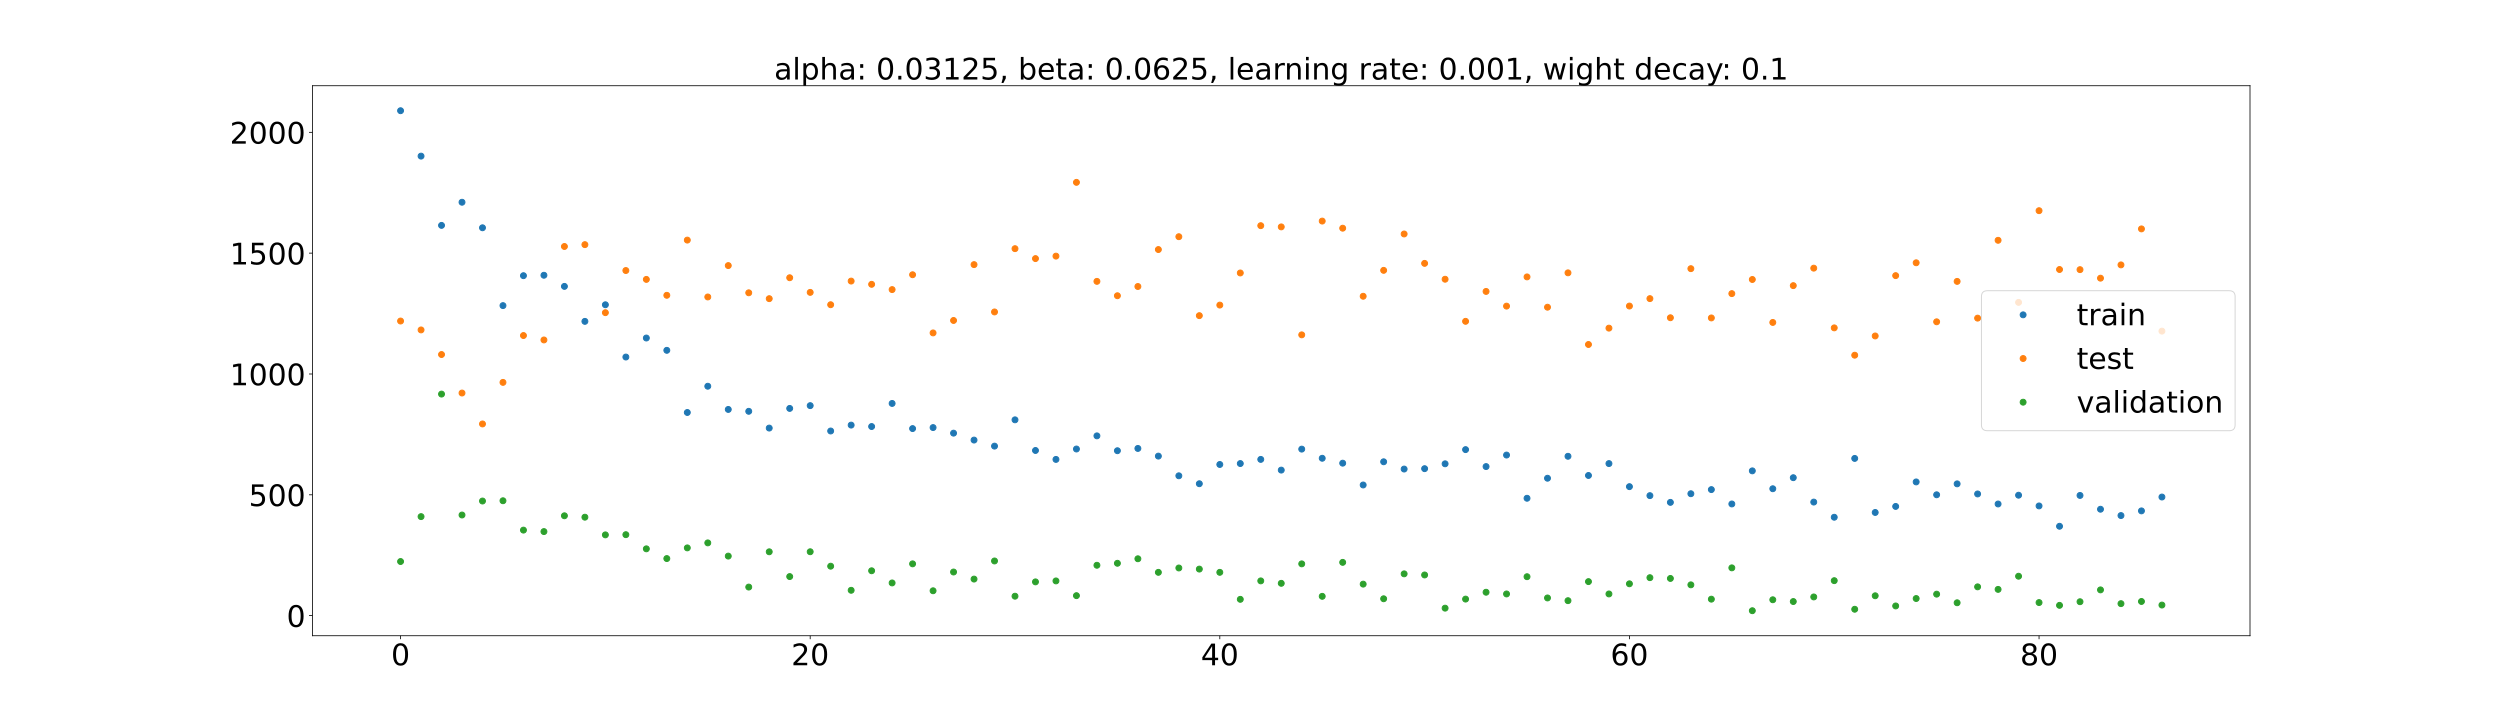 <?xml version="1.0" encoding="utf-8" standalone="no"?>
<!DOCTYPE svg PUBLIC "-//W3C//DTD SVG 1.1//EN"
  "http://www.w3.org/Graphics/SVG/1.1/DTD/svg11.dtd">
<!-- Created with matplotlib (https://matplotlib.org/) -->
<svg height="720pt" version="1.1" viewBox="0 0 2520 720" width="2520pt" xmlns="http://www.w3.org/2000/svg" xmlns:xlink="http://www.w3.org/1999/xlink">
 <defs>
  <style type="text/css">*{stroke-linecap:butt;stroke-linejoin:round;}</style>
 </defs>
 <g id="figure_1">
  <g id="patch_1">
   <path d="M 0 720 
L 2520 720 
L 2520 0 
L 0 0 
z
" style="fill:#ffffff;"/>
  </g>
  <g id="axes_1">
   <g id="patch_2">
    <path d="M 315 640.8 
L 2268 640.8 
L 2268 86.4 
L 315 86.4 
z
" style="fill:#ffffff;"/>
   </g>
   <g id="matplotlib.axis_1">
    <g id="xtick_1">
     <g id="line2d_1">
      <defs>
       <path d="M 0 0 
L 0 3.5 
" id="m5184c5c129" style="stroke:#000000;stroke-width:0.8;"/>
      </defs>
      <g>
       <use style="stroke:#000000;stroke-width:0.8;" x="403.773" xlink:href="#m5184c5c129" y="640.8"/>
      </g>
     </g>
     <g id="text_1">
      <!-- 0 -->
      <g transform="translate(394.229 670.595)scale(0.3 -0.3)">
       <defs>
        <path d="M 31.781 66.406 
Q 24.172 66.406 20.328 58.906 
Q 16.5 51.422 16.5 36.375 
Q 16.5 21.391 20.328 13.891 
Q 24.172 6.391 31.781 6.391 
Q 39.453 6.391 43.281 13.891 
Q 47.125 21.391 47.125 36.375 
Q 47.125 51.422 43.281 58.906 
Q 39.453 66.406 31.781 66.406 
z
M 31.781 74.219 
Q 44.047 74.219 50.516 64.516 
Q 56.984 54.828 56.984 36.375 
Q 56.984 17.969 50.516 8.266 
Q 44.047 -1.422 31.781 -1.422 
Q 19.531 -1.422 13.062 8.266 
Q 6.594 17.969 6.594 36.375 
Q 6.594 54.828 13.062 64.516 
Q 19.531 74.219 31.781 74.219 
z
" id="DejaVuSans-48"/>
       </defs>
       <use xlink:href="#DejaVuSans-48"/>
      </g>
     </g>
    </g>
    <g id="xtick_2">
     <g id="line2d_2">
      <g>
       <use style="stroke:#000000;stroke-width:0.8;" x="816.669" xlink:href="#m5184c5c129" y="640.8"/>
      </g>
     </g>
     <g id="text_2">
      <!-- 20 -->
      <g transform="translate(797.582 670.595)scale(0.3 -0.3)">
       <defs>
        <path d="M 19.188 8.297 
L 53.609 8.297 
L 53.609 0 
L 7.328 0 
L 7.328 8.297 
Q 12.938 14.109 22.625 23.891 
Q 32.328 33.688 34.812 36.531 
Q 39.547 41.844 41.422 45.531 
Q 43.312 49.219 43.312 52.781 
Q 43.312 58.594 39.234 62.25 
Q 35.156 65.922 28.609 65.922 
Q 23.969 65.922 18.812 64.312 
Q 13.672 62.703 7.812 59.422 
L 7.812 69.391 
Q 13.766 71.781 18.938 73 
Q 24.125 74.219 28.422 74.219 
Q 39.75 74.219 46.484 68.547 
Q 53.219 62.891 53.219 53.422 
Q 53.219 48.922 51.531 44.891 
Q 49.859 40.875 45.406 35.406 
Q 44.188 33.984 37.641 27.219 
Q 31.109 20.453 19.188 8.297 
z
" id="DejaVuSans-50"/>
       </defs>
       <use xlink:href="#DejaVuSans-50"/>
       <use x="63.623" xlink:href="#DejaVuSans-48"/>
      </g>
     </g>
    </g>
    <g id="xtick_3">
     <g id="line2d_3">
      <g>
       <use style="stroke:#000000;stroke-width:0.8;" x="1229.566" xlink:href="#m5184c5c129" y="640.8"/>
      </g>
     </g>
     <g id="text_3">
      <!-- 40 -->
      <g transform="translate(1210.478 670.595)scale(0.3 -0.3)">
       <defs>
        <path d="M 37.797 64.312 
L 12.891 25.391 
L 37.797 25.391 
z
M 35.203 72.906 
L 47.609 72.906 
L 47.609 25.391 
L 58.016 25.391 
L 58.016 17.188 
L 47.609 17.188 
L 47.609 0 
L 37.797 0 
L 37.797 17.188 
L 4.891 17.188 
L 4.891 26.703 
z
" id="DejaVuSans-52"/>
       </defs>
       <use xlink:href="#DejaVuSans-52"/>
       <use x="63.623" xlink:href="#DejaVuSans-48"/>
      </g>
     </g>
    </g>
    <g id="xtick_4">
     <g id="line2d_4">
      <g>
       <use style="stroke:#000000;stroke-width:0.8;" x="1642.462" xlink:href="#m5184c5c129" y="640.8"/>
      </g>
     </g>
     <g id="text_4">
      <!-- 60 -->
      <g transform="translate(1623.374 670.595)scale(0.3 -0.3)">
       <defs>
        <path d="M 33.016 40.375 
Q 26.375 40.375 22.484 35.828 
Q 18.609 31.297 18.609 23.391 
Q 18.609 15.531 22.484 10.953 
Q 26.375 6.391 33.016 6.391 
Q 39.656 6.391 43.531 10.953 
Q 47.406 15.531 47.406 23.391 
Q 47.406 31.297 43.531 35.828 
Q 39.656 40.375 33.016 40.375 
z
M 52.594 71.297 
L 52.594 62.312 
Q 48.875 64.062 45.094 64.984 
Q 41.312 65.922 37.594 65.922 
Q 27.828 65.922 22.672 59.328 
Q 17.531 52.734 16.797 39.406 
Q 19.672 43.656 24.016 45.922 
Q 28.375 48.188 33.594 48.188 
Q 44.578 48.188 50.953 41.516 
Q 57.328 34.859 57.328 23.391 
Q 57.328 12.156 50.688 5.359 
Q 44.047 -1.422 33.016 -1.422 
Q 20.359 -1.422 13.672 8.266 
Q 6.984 17.969 6.984 36.375 
Q 6.984 53.656 15.188 63.938 
Q 23.391 74.219 37.203 74.219 
Q 40.922 74.219 44.703 73.484 
Q 48.484 72.75 52.594 71.297 
z
" id="DejaVuSans-54"/>
       </defs>
       <use xlink:href="#DejaVuSans-54"/>
       <use x="63.623" xlink:href="#DejaVuSans-48"/>
      </g>
     </g>
    </g>
    <g id="xtick_5">
     <g id="line2d_5">
      <g>
       <use style="stroke:#000000;stroke-width:0.8;" x="2055.358" xlink:href="#m5184c5c129" y="640.8"/>
      </g>
     </g>
     <g id="text_5">
      <!-- 80 -->
      <g transform="translate(2036.271 670.595)scale(0.3 -0.3)">
       <defs>
        <path d="M 31.781 34.625 
Q 24.75 34.625 20.719 30.859 
Q 16.703 27.094 16.703 20.516 
Q 16.703 13.922 20.719 10.156 
Q 24.75 6.391 31.781 6.391 
Q 38.812 6.391 42.859 10.172 
Q 46.922 13.969 46.922 20.516 
Q 46.922 27.094 42.891 30.859 
Q 38.875 34.625 31.781 34.625 
z
M 21.922 38.812 
Q 15.578 40.375 12.031 44.719 
Q 8.5 49.078 8.5 55.328 
Q 8.5 64.062 14.719 69.141 
Q 20.953 74.219 31.781 74.219 
Q 42.672 74.219 48.875 69.141 
Q 55.078 64.062 55.078 55.328 
Q 55.078 49.078 51.531 44.719 
Q 48 40.375 41.703 38.812 
Q 48.828 37.156 52.797 32.312 
Q 56.781 27.484 56.781 20.516 
Q 56.781 9.906 50.312 4.234 
Q 43.844 -1.422 31.781 -1.422 
Q 19.734 -1.422 13.25 4.234 
Q 6.781 9.906 6.781 20.516 
Q 6.781 27.484 10.781 32.312 
Q 14.797 37.156 21.922 38.812 
z
M 18.312 54.391 
Q 18.312 48.734 21.844 45.562 
Q 25.391 42.391 31.781 42.391 
Q 38.141 42.391 41.719 45.562 
Q 45.312 48.734 45.312 54.391 
Q 45.312 60.062 41.719 63.234 
Q 38.141 66.406 31.781 66.406 
Q 25.391 66.406 21.844 63.234 
Q 18.312 60.062 18.312 54.391 
z
" id="DejaVuSans-56"/>
       </defs>
       <use xlink:href="#DejaVuSans-56"/>
       <use x="63.623" xlink:href="#DejaVuSans-48"/>
      </g>
     </g>
    </g>
   </g>
   <g id="matplotlib.axis_2">
    <g id="ytick_1">
     <g id="line2d_6">
      <defs>
       <path d="M 0 0 
L -3.5 0 
" id="mdffc54dcf9" style="stroke:#000000;stroke-width:0.8;"/>
      </defs>
      <g>
       <use style="stroke:#000000;stroke-width:0.8;" x="315" xlink:href="#mdffc54dcf9" y="620.53"/>
      </g>
     </g>
     <g id="text_6">
      <!-- 0 -->
      <g transform="translate(288.913 631.927)scale(0.3 -0.3)">
       <use xlink:href="#DejaVuSans-48"/>
      </g>
     </g>
    </g>
    <g id="ytick_2">
     <g id="line2d_7">
      <g>
       <use style="stroke:#000000;stroke-width:0.8;" x="315" xlink:href="#mdffc54dcf9" y="498.747"/>
      </g>
     </g>
     <g id="text_7">
      <!-- 500 -->
      <g transform="translate(250.738 510.144)scale(0.3 -0.3)">
       <defs>
        <path d="M 10.797 72.906 
L 49.516 72.906 
L 49.516 64.594 
L 19.828 64.594 
L 19.828 46.734 
Q 21.969 47.469 24.109 47.828 
Q 26.266 48.188 28.422 48.188 
Q 40.625 48.188 47.75 41.5 
Q 54.891 34.812 54.891 23.391 
Q 54.891 11.625 47.562 5.094 
Q 40.234 -1.422 26.906 -1.422 
Q 22.312 -1.422 17.547 -0.641 
Q 12.797 0.141 7.719 1.703 
L 7.719 11.625 
Q 12.109 9.234 16.797 8.062 
Q 21.484 6.891 26.703 6.891 
Q 35.156 6.891 40.078 11.328 
Q 45.016 15.766 45.016 23.391 
Q 45.016 31 40.078 35.438 
Q 35.156 39.891 26.703 39.891 
Q 22.75 39.891 18.812 39.016 
Q 14.891 38.141 10.797 36.281 
z
" id="DejaVuSans-53"/>
       </defs>
       <use xlink:href="#DejaVuSans-53"/>
       <use x="63.623" xlink:href="#DejaVuSans-48"/>
       <use x="127.246" xlink:href="#DejaVuSans-48"/>
      </g>
     </g>
    </g>
    <g id="ytick_3">
     <g id="line2d_8">
      <g>
       <use style="stroke:#000000;stroke-width:0.8;" x="315" xlink:href="#mdffc54dcf9" y="376.964"/>
      </g>
     </g>
     <g id="text_8">
      <!-- 1000 -->
      <g transform="translate(231.65 388.362)scale(0.3 -0.3)">
       <defs>
        <path d="M 12.406 8.297 
L 28.516 8.297 
L 28.516 63.922 
L 10.984 60.406 
L 10.984 69.391 
L 28.422 72.906 
L 38.281 72.906 
L 38.281 8.297 
L 54.391 8.297 
L 54.391 0 
L 12.406 0 
z
" id="DejaVuSans-49"/>
       </defs>
       <use xlink:href="#DejaVuSans-49"/>
       <use x="63.623" xlink:href="#DejaVuSans-48"/>
       <use x="127.246" xlink:href="#DejaVuSans-48"/>
       <use x="190.869" xlink:href="#DejaVuSans-48"/>
      </g>
     </g>
    </g>
    <g id="ytick_4">
     <g id="line2d_9">
      <g>
       <use style="stroke:#000000;stroke-width:0.8;" x="315" xlink:href="#mdffc54dcf9" y="255.181"/>
      </g>
     </g>
     <g id="text_9">
      <!-- 1500 -->
      <g transform="translate(231.65 266.579)scale(0.3 -0.3)">
       <use xlink:href="#DejaVuSans-49"/>
       <use x="63.623" xlink:href="#DejaVuSans-53"/>
       <use x="127.246" xlink:href="#DejaVuSans-48"/>
       <use x="190.869" xlink:href="#DejaVuSans-48"/>
      </g>
     </g>
    </g>
    <g id="ytick_5">
     <g id="line2d_10">
      <g>
       <use style="stroke:#000000;stroke-width:0.8;" x="315" xlink:href="#mdffc54dcf9" y="133.398"/>
      </g>
     </g>
     <g id="text_10">
      <!-- 2000 -->
      <g transform="translate(231.65 144.796)scale(0.3 -0.3)">
       <use xlink:href="#DejaVuSans-50"/>
       <use x="63.623" xlink:href="#DejaVuSans-48"/>
       <use x="127.246" xlink:href="#DejaVuSans-48"/>
       <use x="190.869" xlink:href="#DejaVuSans-48"/>
      </g>
     </g>
    </g>
   </g>
   <g id="line2d_11">
    <defs>
     <path d="M 0 3 
C 0.796 3 1.559 2.684 2.121 2.121 
C 2.684 1.559 3 0.796 3 0 
C 3 -0.796 2.684 -1.559 2.121 -2.121 
C 1.559 -2.684 0.796 -3 0 -3 
C -0.796 -3 -1.559 -2.684 -2.121 -2.121 
C -2.684 -1.559 -3 -0.796 -3 0 
C -3 0.796 -2.684 1.559 -2.121 2.121 
C -1.559 2.684 -0.796 3 0 3 
z
" id="m4a662ebbf9" style="stroke:#1f77b4;"/>
    </defs>
    <g clip-path="url(#p779a5297e4)">
     <use style="fill:#1f77b4;stroke:#1f77b4;" x="403.773" xlink:href="#m4a662ebbf9" y="111.6"/>
     <use style="fill:#1f77b4;stroke:#1f77b4;" x="424.418" xlink:href="#m4a662ebbf9" y="157.373"/>
     <use style="fill:#1f77b4;stroke:#1f77b4;" x="445.062" xlink:href="#m4a662ebbf9" y="227.187"/>
     <use style="fill:#1f77b4;stroke:#1f77b4;" x="465.707" xlink:href="#m4a662ebbf9" y="203.862"/>
     <use style="fill:#1f77b4;stroke:#1f77b4;" x="486.352" xlink:href="#m4a662ebbf9" y="229.603"/>
     <use style="fill:#1f77b4;stroke:#1f77b4;" x="506.997" xlink:href="#m4a662ebbf9" y="308.048"/>
     <use style="fill:#1f77b4;stroke:#1f77b4;" x="527.642" xlink:href="#m4a662ebbf9" y="277.889"/>
     <use style="fill:#1f77b4;stroke:#1f77b4;" x="548.286" xlink:href="#m4a662ebbf9" y="277.455"/>
     <use style="fill:#1f77b4;stroke:#1f77b4;" x="568.931" xlink:href="#m4a662ebbf9" y="288.676"/>
     <use style="fill:#1f77b4;stroke:#1f77b4;" x="589.576" xlink:href="#m4a662ebbf9" y="323.938"/>
     <use style="fill:#1f77b4;stroke:#1f77b4;" x="610.221" xlink:href="#m4a662ebbf9" y="307.203"/>
     <use style="fill:#1f77b4;stroke:#1f77b4;" x="630.866" xlink:href="#m4a662ebbf9" y="359.891"/>
     <use style="fill:#1f77b4;stroke:#1f77b4;" x="651.511" xlink:href="#m4a662ebbf9" y="340.72"/>
     <use style="fill:#1f77b4;stroke:#1f77b4;" x="672.155" xlink:href="#m4a662ebbf9" y="353.126"/>
     <use style="fill:#1f77b4;stroke:#1f77b4;" x="692.8" xlink:href="#m4a662ebbf9" y="415.783"/>
     <use style="fill:#1f77b4;stroke:#1f77b4;" x="713.445" xlink:href="#m4a662ebbf9" y="389.316"/>
     <use style="fill:#1f77b4;stroke:#1f77b4;" x="734.09" xlink:href="#m4a662ebbf9" y="412.715"/>
     <use style="fill:#1f77b4;stroke:#1f77b4;" x="754.735" xlink:href="#m4a662ebbf9" y="414.592"/>
     <use style="fill:#1f77b4;stroke:#1f77b4;" x="775.379" xlink:href="#m4a662ebbf9" y="431.499"/>
     <use style="fill:#1f77b4;stroke:#1f77b4;" x="796.024" xlink:href="#m4a662ebbf9" y="411.685"/>
     <use style="fill:#1f77b4;stroke:#1f77b4;" x="816.669" xlink:href="#m4a662ebbf9" y="408.876"/>
     <use style="fill:#1f77b4;stroke:#1f77b4;" x="837.314" xlink:href="#m4a662ebbf9" y="434.443"/>
     <use style="fill:#1f77b4;stroke:#1f77b4;" x="857.959" xlink:href="#m4a662ebbf9" y="428.502"/>
     <use style="fill:#1f77b4;stroke:#1f77b4;" x="878.604" xlink:href="#m4a662ebbf9" y="429.94"/>
     <use style="fill:#1f77b4;stroke:#1f77b4;" x="899.248" xlink:href="#m4a662ebbf9" y="406.672"/>
     <use style="fill:#1f77b4;stroke:#1f77b4;" x="919.893" xlink:href="#m4a662ebbf9" y="432.011"/>
     <use style="fill:#1f77b4;stroke:#1f77b4;" x="940.538" xlink:href="#m4a662ebbf9" y="430.986"/>
     <use style="fill:#1f77b4;stroke:#1f77b4;" x="961.183" xlink:href="#m4a662ebbf9" y="436.61"/>
     <use style="fill:#1f77b4;stroke:#1f77b4;" x="981.828" xlink:href="#m4a662ebbf9" y="443.591"/>
     <use style="fill:#1f77b4;stroke:#1f77b4;" x="1002.473" xlink:href="#m4a662ebbf9" y="449.683"/>
     <use style="fill:#1f77b4;stroke:#1f77b4;" x="1023.117" xlink:href="#m4a662ebbf9" y="423.177"/>
     <use style="fill:#1f77b4;stroke:#1f77b4;" x="1043.762" xlink:href="#m4a662ebbf9" y="454.077"/>
     <use style="fill:#1f77b4;stroke:#1f77b4;" x="1064.407" xlink:href="#m4a662ebbf9" y="463.086"/>
     <use style="fill:#1f77b4;stroke:#1f77b4;" x="1085.052" xlink:href="#m4a662ebbf9" y="452.596"/>
     <use style="fill:#1f77b4;stroke:#1f77b4;" x="1105.697" xlink:href="#m4a662ebbf9" y="439.338"/>
     <use style="fill:#1f77b4;stroke:#1f77b4;" x="1126.341" xlink:href="#m4a662ebbf9" y="454.329"/>
     <use style="fill:#1f77b4;stroke:#1f77b4;" x="1146.986" xlink:href="#m4a662ebbf9" y="452.033"/>
     <use style="fill:#1f77b4;stroke:#1f77b4;" x="1167.631" xlink:href="#m4a662ebbf9" y="459.755"/>
     <use style="fill:#1f77b4;stroke:#1f77b4;" x="1188.276" xlink:href="#m4a662ebbf9" y="479.597"/>
     <use style="fill:#1f77b4;stroke:#1f77b4;" x="1208.921" xlink:href="#m4a662ebbf9" y="487.598"/>
     <use style="fill:#1f77b4;stroke:#1f77b4;" x="1229.566" xlink:href="#m4a662ebbf9" y="468.195"/>
     <use style="fill:#1f77b4;stroke:#1f77b4;" x="1250.21" xlink:href="#m4a662ebbf9" y="467.255"/>
     <use style="fill:#1f77b4;stroke:#1f77b4;" x="1270.855" xlink:href="#m4a662ebbf9" y="463.071"/>
     <use style="fill:#1f77b4;stroke:#1f77b4;" x="1291.5" xlink:href="#m4a662ebbf9" y="473.862"/>
     <use style="fill:#1f77b4;stroke:#1f77b4;" x="1312.145" xlink:href="#m4a662ebbf9" y="452.712"/>
     <use style="fill:#1f77b4;stroke:#1f77b4;" x="1332.79" xlink:href="#m4a662ebbf9" y="461.93"/>
     <use style="fill:#1f77b4;stroke:#1f77b4;" x="1353.434" xlink:href="#m4a662ebbf9" y="466.874"/>
     <use style="fill:#1f77b4;stroke:#1f77b4;" x="1374.079" xlink:href="#m4a662ebbf9" y="488.864"/>
     <use style="fill:#1f77b4;stroke:#1f77b4;" x="1394.724" xlink:href="#m4a662ebbf9" y="465.475"/>
     <use style="fill:#1f77b4;stroke:#1f77b4;" x="1415.369" xlink:href="#m4a662ebbf9" y="472.802"/>
     <use style="fill:#1f77b4;stroke:#1f77b4;" x="1436.014" xlink:href="#m4a662ebbf9" y="472.416"/>
     <use style="fill:#1f77b4;stroke:#1f77b4;" x="1456.659" xlink:href="#m4a662ebbf9" y="467.506"/>
     <use style="fill:#1f77b4;stroke:#1f77b4;" x="1477.303" xlink:href="#m4a662ebbf9" y="453.209"/>
     <use style="fill:#1f77b4;stroke:#1f77b4;" x="1497.948" xlink:href="#m4a662ebbf9" y="470.299"/>
     <use style="fill:#1f77b4;stroke:#1f77b4;" x="1518.593" xlink:href="#m4a662ebbf9" y="458.691"/>
     <use style="fill:#1f77b4;stroke:#1f77b4;" x="1539.238" xlink:href="#m4a662ebbf9" y="502.249"/>
     <use style="fill:#1f77b4;stroke:#1f77b4;" x="1559.883" xlink:href="#m4a662ebbf9" y="482.053"/>
     <use style="fill:#1f77b4;stroke:#1f77b4;" x="1580.527" xlink:href="#m4a662ebbf9" y="459.935"/>
     <use style="fill:#1f77b4;stroke:#1f77b4;" x="1601.172" xlink:href="#m4a662ebbf9" y="479.277"/>
     <use style="fill:#1f77b4;stroke:#1f77b4;" x="1621.817" xlink:href="#m4a662ebbf9" y="467.281"/>
     <use style="fill:#1f77b4;stroke:#1f77b4;" x="1642.462" xlink:href="#m4a662ebbf9" y="490.546"/>
     <use style="fill:#1f77b4;stroke:#1f77b4;" x="1663.107" xlink:href="#m4a662ebbf9" y="499.602"/>
     <use style="fill:#1f77b4;stroke:#1f77b4;" x="1683.752" xlink:href="#m4a662ebbf9" y="506.381"/>
     <use style="fill:#1f77b4;stroke:#1f77b4;" x="1704.396" xlink:href="#m4a662ebbf9" y="497.671"/>
     <use style="fill:#1f77b4;stroke:#1f77b4;" x="1725.041" xlink:href="#m4a662ebbf9" y="493.513"/>
     <use style="fill:#1f77b4;stroke:#1f77b4;" x="1745.686" xlink:href="#m4a662ebbf9" y="507.99"/>
     <use style="fill:#1f77b4;stroke:#1f77b4;" x="1766.331" xlink:href="#m4a662ebbf9" y="474.621"/>
     <use style="fill:#1f77b4;stroke:#1f77b4;" x="1786.976" xlink:href="#m4a662ebbf9" y="492.65"/>
     <use style="fill:#1f77b4;stroke:#1f77b4;" x="1807.621" xlink:href="#m4a662ebbf9" y="481.516"/>
     <use style="fill:#1f77b4;stroke:#1f77b4;" x="1828.265" xlink:href="#m4a662ebbf9" y="506.09"/>
     <use style="fill:#1f77b4;stroke:#1f77b4;" x="1848.91" xlink:href="#m4a662ebbf9" y="521.377"/>
     <use style="fill:#1f77b4;stroke:#1f77b4;" x="1869.555" xlink:href="#m4a662ebbf9" y="462.085"/>
     <use style="fill:#1f77b4;stroke:#1f77b4;" x="1890.2" xlink:href="#m4a662ebbf9" y="516.566"/>
     <use style="fill:#1f77b4;stroke:#1f77b4;" x="1910.845" xlink:href="#m4a662ebbf9" y="510.483"/>
     <use style="fill:#1f77b4;stroke:#1f77b4;" x="1931.489" xlink:href="#m4a662ebbf9" y="485.775"/>
     <use style="fill:#1f77b4;stroke:#1f77b4;" x="1952.134" xlink:href="#m4a662ebbf9" y="498.743"/>
     <use style="fill:#1f77b4;stroke:#1f77b4;" x="1972.779" xlink:href="#m4a662ebbf9" y="487.717"/>
     <use style="fill:#1f77b4;stroke:#1f77b4;" x="1993.424" xlink:href="#m4a662ebbf9" y="497.895"/>
     <use style="fill:#1f77b4;stroke:#1f77b4;" x="2014.069" xlink:href="#m4a662ebbf9" y="508.011"/>
     <use style="fill:#1f77b4;stroke:#1f77b4;" x="2034.714" xlink:href="#m4a662ebbf9" y="499.163"/>
     <use style="fill:#1f77b4;stroke:#1f77b4;" x="2055.358" xlink:href="#m4a662ebbf9" y="509.975"/>
     <use style="fill:#1f77b4;stroke:#1f77b4;" x="2076.003" xlink:href="#m4a662ebbf9" y="530.471"/>
     <use style="fill:#1f77b4;stroke:#1f77b4;" x="2096.648" xlink:href="#m4a662ebbf9" y="499.409"/>
     <use style="fill:#1f77b4;stroke:#1f77b4;" x="2117.293" xlink:href="#m4a662ebbf9" y="513.299"/>
     <use style="fill:#1f77b4;stroke:#1f77b4;" x="2137.938" xlink:href="#m4a662ebbf9" y="519.679"/>
     <use style="fill:#1f77b4;stroke:#1f77b4;" x="2158.582" xlink:href="#m4a662ebbf9" y="514.968"/>
     <use style="fill:#1f77b4;stroke:#1f77b4;" x="2179.227" xlink:href="#m4a662ebbf9" y="501.002"/>
    </g>
   </g>
   <g id="line2d_12">
    <defs>
     <path d="M 0 3 
C 0.796 3 1.559 2.684 2.121 2.121 
C 2.684 1.559 3 0.796 3 0 
C 3 -0.796 2.684 -1.559 2.121 -2.121 
C 1.559 -2.684 0.796 -3 0 -3 
C -0.796 -3 -1.559 -2.684 -2.121 -2.121 
C -2.684 -1.559 -3 -0.796 -3 0 
C -3 0.796 -2.684 1.559 -2.121 2.121 
C -1.559 2.684 -0.796 3 0 3 
z
" id="m69059a7787" style="stroke:#ff7f0e;"/>
    </defs>
    <g clip-path="url(#p779a5297e4)">
     <use style="fill:#ff7f0e;stroke:#ff7f0e;" x="403.773" xlink:href="#m69059a7787" y="323.595"/>
     <use style="fill:#ff7f0e;stroke:#ff7f0e;" x="424.418" xlink:href="#m69059a7787" y="332.56"/>
     <use style="fill:#ff7f0e;stroke:#ff7f0e;" x="445.062" xlink:href="#m69059a7787" y="357.358"/>
     <use style="fill:#ff7f0e;stroke:#ff7f0e;" x="465.707" xlink:href="#m69059a7787" y="396.171"/>
     <use style="fill:#ff7f0e;stroke:#ff7f0e;" x="486.352" xlink:href="#m69059a7787" y="427.335"/>
     <use style="fill:#ff7f0e;stroke:#ff7f0e;" x="506.997" xlink:href="#m69059a7787" y="385.443"/>
     <use style="fill:#ff7f0e;stroke:#ff7f0e;" x="527.642" xlink:href="#m69059a7787" y="338.216"/>
     <use style="fill:#ff7f0e;stroke:#ff7f0e;" x="548.286" xlink:href="#m69059a7787" y="342.672"/>
     <use style="fill:#ff7f0e;stroke:#ff7f0e;" x="568.931" xlink:href="#m69059a7787" y="248.454"/>
     <use style="fill:#ff7f0e;stroke:#ff7f0e;" x="589.576" xlink:href="#m69059a7787" y="246.595"/>
     <use style="fill:#ff7f0e;stroke:#ff7f0e;" x="610.221" xlink:href="#m69059a7787" y="315.176"/>
     <use style="fill:#ff7f0e;stroke:#ff7f0e;" x="630.866" xlink:href="#m69059a7787" y="272.685"/>
     <use style="fill:#ff7f0e;stroke:#ff7f0e;" x="651.511" xlink:href="#m69059a7787" y="281.63"/>
     <use style="fill:#ff7f0e;stroke:#ff7f0e;" x="672.155" xlink:href="#m69059a7787" y="297.658"/>
     <use style="fill:#ff7f0e;stroke:#ff7f0e;" x="692.8" xlink:href="#m69059a7787" y="242.017"/>
     <use style="fill:#ff7f0e;stroke:#ff7f0e;" x="713.445" xlink:href="#m69059a7787" y="299.339"/>
     <use style="fill:#ff7f0e;stroke:#ff7f0e;" x="734.09" xlink:href="#m69059a7787" y="267.706"/>
     <use style="fill:#ff7f0e;stroke:#ff7f0e;" x="754.735" xlink:href="#m69059a7787" y="295.139"/>
     <use style="fill:#ff7f0e;stroke:#ff7f0e;" x="775.379" xlink:href="#m69059a7787" y="301.051"/>
     <use style="fill:#ff7f0e;stroke:#ff7f0e;" x="796.024" xlink:href="#m69059a7787" y="279.967"/>
     <use style="fill:#ff7f0e;stroke:#ff7f0e;" x="816.669" xlink:href="#m69059a7787" y="294.714"/>
     <use style="fill:#ff7f0e;stroke:#ff7f0e;" x="837.314" xlink:href="#m69059a7787" y="307.161"/>
     <use style="fill:#ff7f0e;stroke:#ff7f0e;" x="857.959" xlink:href="#m69059a7787" y="283.326"/>
     <use style="fill:#ff7f0e;stroke:#ff7f0e;" x="878.604" xlink:href="#m69059a7787" y="286.592"/>
     <use style="fill:#ff7f0e;stroke:#ff7f0e;" x="899.248" xlink:href="#m69059a7787" y="291.904"/>
     <use style="fill:#ff7f0e;stroke:#ff7f0e;" x="919.893" xlink:href="#m69059a7787" y="276.946"/>
     <use style="fill:#ff7f0e;stroke:#ff7f0e;" x="940.538" xlink:href="#m69059a7787" y="335.573"/>
     <use style="fill:#ff7f0e;stroke:#ff7f0e;" x="961.183" xlink:href="#m69059a7787" y="323.03"/>
     <use style="fill:#ff7f0e;stroke:#ff7f0e;" x="981.828" xlink:href="#m69059a7787" y="266.728"/>
     <use style="fill:#ff7f0e;stroke:#ff7f0e;" x="1002.473" xlink:href="#m69059a7787" y="314.441"/>
     <use style="fill:#ff7f0e;stroke:#ff7f0e;" x="1023.117" xlink:href="#m69059a7787" y="250.651"/>
     <use style="fill:#ff7f0e;stroke:#ff7f0e;" x="1043.762" xlink:href="#m69059a7787" y="260.657"/>
     <use style="fill:#ff7f0e;stroke:#ff7f0e;" x="1064.407" xlink:href="#m69059a7787" y="258.167"/>
     <use style="fill:#ff7f0e;stroke:#ff7f0e;" x="1085.052" xlink:href="#m69059a7787" y="183.801"/>
     <use style="fill:#ff7f0e;stroke:#ff7f0e;" x="1105.697" xlink:href="#m69059a7787" y="283.612"/>
     <use style="fill:#ff7f0e;stroke:#ff7f0e;" x="1126.341" xlink:href="#m69059a7787" y="298.108"/>
     <use style="fill:#ff7f0e;stroke:#ff7f0e;" x="1146.986" xlink:href="#m69059a7787" y="288.789"/>
     <use style="fill:#ff7f0e;stroke:#ff7f0e;" x="1167.631" xlink:href="#m69059a7787" y="251.543"/>
     <use style="fill:#ff7f0e;stroke:#ff7f0e;" x="1188.276" xlink:href="#m69059a7787" y="238.59"/>
     <use style="fill:#ff7f0e;stroke:#ff7f0e;" x="1208.921" xlink:href="#m69059a7787" y="318.177"/>
     <use style="fill:#ff7f0e;stroke:#ff7f0e;" x="1229.566" xlink:href="#m69059a7787" y="307.526"/>
     <use style="fill:#ff7f0e;stroke:#ff7f0e;" x="1250.21" xlink:href="#m69059a7787" y="275.149"/>
     <use style="fill:#ff7f0e;stroke:#ff7f0e;" x="1270.855" xlink:href="#m69059a7787" y="227.479"/>
     <use style="fill:#ff7f0e;stroke:#ff7f0e;" x="1291.5" xlink:href="#m69059a7787" y="228.701"/>
     <use style="fill:#ff7f0e;stroke:#ff7f0e;" x="1312.145" xlink:href="#m69059a7787" y="337.521"/>
     <use style="fill:#ff7f0e;stroke:#ff7f0e;" x="1332.79" xlink:href="#m69059a7787" y="222.846"/>
     <use style="fill:#ff7f0e;stroke:#ff7f0e;" x="1353.434" xlink:href="#m69059a7787" y="230.018"/>
     <use style="fill:#ff7f0e;stroke:#ff7f0e;" x="1374.079" xlink:href="#m69059a7787" y="298.629"/>
     <use style="fill:#ff7f0e;stroke:#ff7f0e;" x="1394.724" xlink:href="#m69059a7787" y="272.508"/>
     <use style="fill:#ff7f0e;stroke:#ff7f0e;" x="1415.369" xlink:href="#m69059a7787" y="235.842"/>
     <use style="fill:#ff7f0e;stroke:#ff7f0e;" x="1436.014" xlink:href="#m69059a7787" y="265.476"/>
     <use style="fill:#ff7f0e;stroke:#ff7f0e;" x="1456.659" xlink:href="#m69059a7787" y="281.465"/>
     <use style="fill:#ff7f0e;stroke:#ff7f0e;" x="1477.303" xlink:href="#m69059a7787" y="323.889"/>
     <use style="fill:#ff7f0e;stroke:#ff7f0e;" x="1497.948" xlink:href="#m69059a7787" y="293.761"/>
     <use style="fill:#ff7f0e;stroke:#ff7f0e;" x="1518.593" xlink:href="#m69059a7787" y="308.565"/>
     <use style="fill:#ff7f0e;stroke:#ff7f0e;" x="1539.238" xlink:href="#m69059a7787" y="279.114"/>
     <use style="fill:#ff7f0e;stroke:#ff7f0e;" x="1559.883" xlink:href="#m69059a7787" y="309.654"/>
     <use style="fill:#ff7f0e;stroke:#ff7f0e;" x="1580.527" xlink:href="#m69059a7787" y="275.013"/>
     <use style="fill:#ff7f0e;stroke:#ff7f0e;" x="1601.172" xlink:href="#m69059a7787" y="347.247"/>
     <use style="fill:#ff7f0e;stroke:#ff7f0e;" x="1621.817" xlink:href="#m69059a7787" y="330.761"/>
     <use style="fill:#ff7f0e;stroke:#ff7f0e;" x="1642.462" xlink:href="#m69059a7787" y="308.49"/>
     <use style="fill:#ff7f0e;stroke:#ff7f0e;" x="1663.107" xlink:href="#m69059a7787" y="301.009"/>
     <use style="fill:#ff7f0e;stroke:#ff7f0e;" x="1683.752" xlink:href="#m69059a7787" y="320.294"/>
     <use style="fill:#ff7f0e;stroke:#ff7f0e;" x="1704.396" xlink:href="#m69059a7787" y="270.814"/>
     <use style="fill:#ff7f0e;stroke:#ff7f0e;" x="1725.041" xlink:href="#m69059a7787" y="320.475"/>
     <use style="fill:#ff7f0e;stroke:#ff7f0e;" x="1745.686" xlink:href="#m69059a7787" y="295.965"/>
     <use style="fill:#ff7f0e;stroke:#ff7f0e;" x="1766.331" xlink:href="#m69059a7787" y="281.724"/>
     <use style="fill:#ff7f0e;stroke:#ff7f0e;" x="1786.976" xlink:href="#m69059a7787" y="325.025"/>
     <use style="fill:#ff7f0e;stroke:#ff7f0e;" x="1807.621" xlink:href="#m69059a7787" y="287.919"/>
     <use style="fill:#ff7f0e;stroke:#ff7f0e;" x="1828.265" xlink:href="#m69059a7787" y="270.303"/>
     <use style="fill:#ff7f0e;stroke:#ff7f0e;" x="1848.91" xlink:href="#m69059a7787" y="330.487"/>
     <use style="fill:#ff7f0e;stroke:#ff7f0e;" x="1869.555" xlink:href="#m69059a7787" y="358.038"/>
     <use style="fill:#ff7f0e;stroke:#ff7f0e;" x="1890.2" xlink:href="#m69059a7787" y="338.649"/>
     <use style="fill:#ff7f0e;stroke:#ff7f0e;" x="1910.845" xlink:href="#m69059a7787" y="277.833"/>
     <use style="fill:#ff7f0e;stroke:#ff7f0e;" x="1931.489" xlink:href="#m69059a7787" y="264.876"/>
     <use style="fill:#ff7f0e;stroke:#ff7f0e;" x="1952.134" xlink:href="#m69059a7787" y="324.373"/>
     <use style="fill:#ff7f0e;stroke:#ff7f0e;" x="1972.779" xlink:href="#m69059a7787" y="283.645"/>
     <use style="fill:#ff7f0e;stroke:#ff7f0e;" x="1993.424" xlink:href="#m69059a7787" y="320.674"/>
     <use style="fill:#ff7f0e;stroke:#ff7f0e;" x="2014.069" xlink:href="#m69059a7787" y="242.223"/>
     <use style="fill:#ff7f0e;stroke:#ff7f0e;" x="2034.714" xlink:href="#m69059a7787" y="304.794"/>
     <use style="fill:#ff7f0e;stroke:#ff7f0e;" x="2055.358" xlink:href="#m69059a7787" y="212.37"/>
     <use style="fill:#ff7f0e;stroke:#ff7f0e;" x="2076.003" xlink:href="#m69059a7787" y="271.657"/>
     <use style="fill:#ff7f0e;stroke:#ff7f0e;" x="2096.648" xlink:href="#m69059a7787" y="271.798"/>
     <use style="fill:#ff7f0e;stroke:#ff7f0e;" x="2117.293" xlink:href="#m69059a7787" y="280.394"/>
     <use style="fill:#ff7f0e;stroke:#ff7f0e;" x="2137.938" xlink:href="#m69059a7787" y="267.003"/>
     <use style="fill:#ff7f0e;stroke:#ff7f0e;" x="2158.582" xlink:href="#m69059a7787" y="230.726"/>
     <use style="fill:#ff7f0e;stroke:#ff7f0e;" x="2179.227" xlink:href="#m69059a7787" y="333.775"/>
    </g>
   </g>
   <g id="line2d_13">
    <defs>
     <path d="M 0 3 
C 0.796 3 1.559 2.684 2.121 2.121 
C 2.684 1.559 3 0.796 3 0 
C 3 -0.796 2.684 -1.559 2.121 -2.121 
C 1.559 -2.684 0.796 -3 0 -3 
C -0.796 -3 -1.559 -2.684 -2.121 -2.121 
C -2.684 -1.559 -3 -0.796 -3 0 
C -3 0.796 -2.684 1.559 -2.121 2.121 
C -1.559 2.684 -0.796 3 0 3 
z
" id="mee14ff2e97" style="stroke:#2ca02c;"/>
    </defs>
    <g clip-path="url(#p779a5297e4)">
     <use style="fill:#2ca02c;stroke:#2ca02c;" x="403.773" xlink:href="#mee14ff2e97" y="566.009"/>
     <use style="fill:#2ca02c;stroke:#2ca02c;" x="424.418" xlink:href="#mee14ff2e97" y="520.744"/>
     <use style="fill:#2ca02c;stroke:#2ca02c;" x="445.062" xlink:href="#mee14ff2e97" y="397.237"/>
     <use style="fill:#2ca02c;stroke:#2ca02c;" x="465.707" xlink:href="#mee14ff2e97" y="519.13"/>
     <use style="fill:#2ca02c;stroke:#2ca02c;" x="486.352" xlink:href="#mee14ff2e97" y="505.031"/>
     <use style="fill:#2ca02c;stroke:#2ca02c;" x="506.997" xlink:href="#mee14ff2e97" y="504.752"/>
     <use style="fill:#2ca02c;stroke:#2ca02c;" x="527.642" xlink:href="#mee14ff2e97" y="534.35"/>
     <use style="fill:#2ca02c;stroke:#2ca02c;" x="548.286" xlink:href="#mee14ff2e97" y="535.827"/>
     <use style="fill:#2ca02c;stroke:#2ca02c;" x="568.931" xlink:href="#mee14ff2e97" y="519.905"/>
     <use style="fill:#2ca02c;stroke:#2ca02c;" x="589.576" xlink:href="#mee14ff2e97" y="521.33"/>
     <use style="fill:#2ca02c;stroke:#2ca02c;" x="610.221" xlink:href="#mee14ff2e97" y="539.145"/>
     <use style="fill:#2ca02c;stroke:#2ca02c;" x="630.866" xlink:href="#mee14ff2e97" y="538.95"/>
     <use style="fill:#2ca02c;stroke:#2ca02c;" x="651.511" xlink:href="#mee14ff2e97" y="553.218"/>
     <use style="fill:#2ca02c;stroke:#2ca02c;" x="672.155" xlink:href="#mee14ff2e97" y="563.024"/>
     <use style="fill:#2ca02c;stroke:#2ca02c;" x="692.8" xlink:href="#mee14ff2e97" y="552.264"/>
     <use style="fill:#2ca02c;stroke:#2ca02c;" x="713.445" xlink:href="#mee14ff2e97" y="547.223"/>
     <use style="fill:#2ca02c;stroke:#2ca02c;" x="734.09" xlink:href="#mee14ff2e97" y="560.544"/>
     <use style="fill:#2ca02c;stroke:#2ca02c;" x="754.735" xlink:href="#mee14ff2e97" y="591.765"/>
     <use style="fill:#2ca02c;stroke:#2ca02c;" x="775.379" xlink:href="#mee14ff2e97" y="556.204"/>
     <use style="fill:#2ca02c;stroke:#2ca02c;" x="796.024" xlink:href="#mee14ff2e97" y="581.179"/>
     <use style="fill:#2ca02c;stroke:#2ca02c;" x="816.669" xlink:href="#mee14ff2e97" y="556.159"/>
     <use style="fill:#2ca02c;stroke:#2ca02c;" x="837.314" xlink:href="#mee14ff2e97" y="570.72"/>
     <use style="fill:#2ca02c;stroke:#2ca02c;" x="857.959" xlink:href="#mee14ff2e97" y="595.012"/>
     <use style="fill:#2ca02c;stroke:#2ca02c;" x="878.604" xlink:href="#mee14ff2e97" y="575.338"/>
     <use style="fill:#2ca02c;stroke:#2ca02c;" x="899.248" xlink:href="#mee14ff2e97" y="587.598"/>
     <use style="fill:#2ca02c;stroke:#2ca02c;" x="919.893" xlink:href="#mee14ff2e97" y="568.357"/>
     <use style="fill:#2ca02c;stroke:#2ca02c;" x="940.538" xlink:href="#mee14ff2e97" y="595.491"/>
     <use style="fill:#2ca02c;stroke:#2ca02c;" x="961.183" xlink:href="#mee14ff2e97" y="576.586"/>
     <use style="fill:#2ca02c;stroke:#2ca02c;" x="981.828" xlink:href="#mee14ff2e97" y="583.713"/>
     <use style="fill:#2ca02c;stroke:#2ca02c;" x="1002.473" xlink:href="#mee14ff2e97" y="565.454"/>
     <use style="fill:#2ca02c;stroke:#2ca02c;" x="1023.117" xlink:href="#mee14ff2e97" y="600.977"/>
     <use style="fill:#2ca02c;stroke:#2ca02c;" x="1043.762" xlink:href="#mee14ff2e97" y="586.532"/>
     <use style="fill:#2ca02c;stroke:#2ca02c;" x="1064.407" xlink:href="#mee14ff2e97" y="585.563"/>
     <use style="fill:#2ca02c;stroke:#2ca02c;" x="1085.052" xlink:href="#mee14ff2e97" y="600.42"/>
     <use style="fill:#2ca02c;stroke:#2ca02c;" x="1105.697" xlink:href="#mee14ff2e97" y="569.788"/>
     <use style="fill:#2ca02c;stroke:#2ca02c;" x="1126.341" xlink:href="#mee14ff2e97" y="567.779"/>
     <use style="fill:#2ca02c;stroke:#2ca02c;" x="1146.986" xlink:href="#mee14ff2e97" y="563.233"/>
     <use style="fill:#2ca02c;stroke:#2ca02c;" x="1167.631" xlink:href="#mee14ff2e97" y="576.914"/>
     <use style="fill:#2ca02c;stroke:#2ca02c;" x="1188.276" xlink:href="#mee14ff2e97" y="572.519"/>
     <use style="fill:#2ca02c;stroke:#2ca02c;" x="1208.921" xlink:href="#mee14ff2e97" y="573.64"/>
     <use style="fill:#2ca02c;stroke:#2ca02c;" x="1229.566" xlink:href="#mee14ff2e97" y="576.909"/>
     <use style="fill:#2ca02c;stroke:#2ca02c;" x="1250.21" xlink:href="#mee14ff2e97" y="604.121"/>
     <use style="fill:#2ca02c;stroke:#2ca02c;" x="1270.855" xlink:href="#mee14ff2e97" y="585.525"/>
     <use style="fill:#2ca02c;stroke:#2ca02c;" x="1291.5" xlink:href="#mee14ff2e97" y="587.983"/>
     <use style="fill:#2ca02c;stroke:#2ca02c;" x="1312.145" xlink:href="#mee14ff2e97" y="568.365"/>
     <use style="fill:#2ca02c;stroke:#2ca02c;" x="1332.79" xlink:href="#mee14ff2e97" y="601.094"/>
     <use style="fill:#2ca02c;stroke:#2ca02c;" x="1353.434" xlink:href="#mee14ff2e97" y="566.855"/>
     <use style="fill:#2ca02c;stroke:#2ca02c;" x="1374.079" xlink:href="#mee14ff2e97" y="588.807"/>
     <use style="fill:#2ca02c;stroke:#2ca02c;" x="1394.724" xlink:href="#mee14ff2e97" y="603.557"/>
     <use style="fill:#2ca02c;stroke:#2ca02c;" x="1415.369" xlink:href="#mee14ff2e97" y="578.426"/>
     <use style="fill:#2ca02c;stroke:#2ca02c;" x="1436.014" xlink:href="#mee14ff2e97" y="579.56"/>
     <use style="fill:#2ca02c;stroke:#2ca02c;" x="1456.659" xlink:href="#mee14ff2e97" y="613.026"/>
     <use style="fill:#2ca02c;stroke:#2ca02c;" x="1477.303" xlink:href="#mee14ff2e97" y="603.885"/>
     <use style="fill:#2ca02c;stroke:#2ca02c;" x="1497.948" xlink:href="#mee14ff2e97" y="596.976"/>
     <use style="fill:#2ca02c;stroke:#2ca02c;" x="1518.593" xlink:href="#mee14ff2e97" y="598.696"/>
     <use style="fill:#2ca02c;stroke:#2ca02c;" x="1539.238" xlink:href="#mee14ff2e97" y="581.316"/>
     <use style="fill:#2ca02c;stroke:#2ca02c;" x="1559.883" xlink:href="#mee14ff2e97" y="602.729"/>
     <use style="fill:#2ca02c;stroke:#2ca02c;" x="1580.527" xlink:href="#mee14ff2e97" y="605.474"/>
     <use style="fill:#2ca02c;stroke:#2ca02c;" x="1601.172" xlink:href="#mee14ff2e97" y="586.265"/>
     <use style="fill:#2ca02c;stroke:#2ca02c;" x="1621.817" xlink:href="#mee14ff2e97" y="598.697"/>
     <use style="fill:#2ca02c;stroke:#2ca02c;" x="1642.462" xlink:href="#mee14ff2e97" y="588.473"/>
     <use style="fill:#2ca02c;stroke:#2ca02c;" x="1663.107" xlink:href="#mee14ff2e97" y="582.294"/>
     <use style="fill:#2ca02c;stroke:#2ca02c;" x="1683.752" xlink:href="#mee14ff2e97" y="583.073"/>
     <use style="fill:#2ca02c;stroke:#2ca02c;" x="1704.396" xlink:href="#mee14ff2e97" y="589.509"/>
     <use style="fill:#2ca02c;stroke:#2ca02c;" x="1725.041" xlink:href="#mee14ff2e97" y="603.955"/>
     <use style="fill:#2ca02c;stroke:#2ca02c;" x="1745.686" xlink:href="#mee14ff2e97" y="572.39"/>
     <use style="fill:#2ca02c;stroke:#2ca02c;" x="1766.331" xlink:href="#mee14ff2e97" y="615.6"/>
     <use style="fill:#2ca02c;stroke:#2ca02c;" x="1786.976" xlink:href="#mee14ff2e97" y="604.558"/>
     <use style="fill:#2ca02c;stroke:#2ca02c;" x="1807.621" xlink:href="#mee14ff2e97" y="606.347"/>
     <use style="fill:#2ca02c;stroke:#2ca02c;" x="1828.265" xlink:href="#mee14ff2e97" y="601.718"/>
     <use style="fill:#2ca02c;stroke:#2ca02c;" x="1848.91" xlink:href="#mee14ff2e97" y="585.307"/>
     <use style="fill:#2ca02c;stroke:#2ca02c;" x="1869.555" xlink:href="#mee14ff2e97" y="614.123"/>
     <use style="fill:#2ca02c;stroke:#2ca02c;" x="1890.2" xlink:href="#mee14ff2e97" y="600.537"/>
     <use style="fill:#2ca02c;stroke:#2ca02c;" x="1910.845" xlink:href="#mee14ff2e97" y="610.789"/>
     <use style="fill:#2ca02c;stroke:#2ca02c;" x="1931.489" xlink:href="#mee14ff2e97" y="603.31"/>
     <use style="fill:#2ca02c;stroke:#2ca02c;" x="1952.134" xlink:href="#mee14ff2e97" y="598.904"/>
     <use style="fill:#2ca02c;stroke:#2ca02c;" x="1972.779" xlink:href="#mee14ff2e97" y="607.586"/>
     <use style="fill:#2ca02c;stroke:#2ca02c;" x="1993.424" xlink:href="#mee14ff2e97" y="591.538"/>
     <use style="fill:#2ca02c;stroke:#2ca02c;" x="2014.069" xlink:href="#mee14ff2e97" y="594.104"/>
     <use style="fill:#2ca02c;stroke:#2ca02c;" x="2034.714" xlink:href="#mee14ff2e97" y="580.827"/>
     <use style="fill:#2ca02c;stroke:#2ca02c;" x="2055.358" xlink:href="#mee14ff2e97" y="607.378"/>
     <use style="fill:#2ca02c;stroke:#2ca02c;" x="2076.003" xlink:href="#mee14ff2e97" y="610.183"/>
     <use style="fill:#2ca02c;stroke:#2ca02c;" x="2096.648" xlink:href="#mee14ff2e97" y="606.531"/>
     <use style="fill:#2ca02c;stroke:#2ca02c;" x="2117.293" xlink:href="#mee14ff2e97" y="594.602"/>
     <use style="fill:#2ca02c;stroke:#2ca02c;" x="2137.938" xlink:href="#mee14ff2e97" y="608.478"/>
     <use style="fill:#2ca02c;stroke:#2ca02c;" x="2158.582" xlink:href="#mee14ff2e97" y="606.283"/>
     <use style="fill:#2ca02c;stroke:#2ca02c;" x="2179.227" xlink:href="#mee14ff2e97" y="609.897"/>
    </g>
   </g>
   <g id="patch_3">
    <path d="M 315 640.8 
L 315 86.4 
" style="fill:none;stroke:#000000;stroke-linecap:square;stroke-linejoin:miter;stroke-width:0.8;"/>
   </g>
   <g id="patch_4">
    <path d="M 2268 640.8 
L 2268 86.4 
" style="fill:none;stroke:#000000;stroke-linecap:square;stroke-linejoin:miter;stroke-width:0.8;"/>
   </g>
   <g id="patch_5">
    <path d="M 315 640.8 
L 2268 640.8 
" style="fill:none;stroke:#000000;stroke-linecap:square;stroke-linejoin:miter;stroke-width:0.8;"/>
   </g>
   <g id="patch_6">
    <path d="M 315 86.4 
L 2268 86.4 
" style="fill:none;stroke:#000000;stroke-linecap:square;stroke-linejoin:miter;stroke-width:0.8;"/>
   </g>
   <g id="text_11">
    <!-- alpha: 0.03125, beta: 0.0625, learning rate: 0.001, wight decay: 0.1 -->
    <g transform="translate(780.373 80.161)scale(0.3 -0.3)">
     <defs>
      <path d="M 34.281 27.484 
Q 23.391 27.484 19.188 25 
Q 14.984 22.516 14.984 16.5 
Q 14.984 11.719 18.141 8.906 
Q 21.297 6.109 26.703 6.109 
Q 34.188 6.109 38.703 11.406 
Q 43.219 16.703 43.219 25.484 
L 43.219 27.484 
z
M 52.203 31.203 
L 52.203 0 
L 43.219 0 
L 43.219 8.297 
Q 40.141 3.328 35.547 0.953 
Q 30.953 -1.422 24.312 -1.422 
Q 15.922 -1.422 10.953 3.297 
Q 6 8.016 6 15.922 
Q 6 25.141 12.172 29.828 
Q 18.359 34.516 30.609 34.516 
L 43.219 34.516 
L 43.219 35.406 
Q 43.219 41.609 39.141 45 
Q 35.062 48.391 27.688 48.391 
Q 23 48.391 18.547 47.266 
Q 14.109 46.141 10.016 43.891 
L 10.016 52.203 
Q 14.938 54.109 19.578 55.047 
Q 24.219 56 28.609 56 
Q 40.484 56 46.344 49.844 
Q 52.203 43.703 52.203 31.203 
z
" id="DejaVuSans-97"/>
      <path d="M 9.422 75.984 
L 18.406 75.984 
L 18.406 0 
L 9.422 0 
z
" id="DejaVuSans-108"/>
      <path d="M 18.109 8.203 
L 18.109 -20.797 
L 9.078 -20.797 
L 9.078 54.688 
L 18.109 54.688 
L 18.109 46.391 
Q 20.953 51.266 25.266 53.625 
Q 29.594 56 35.594 56 
Q 45.562 56 51.781 48.094 
Q 58.016 40.188 58.016 27.297 
Q 58.016 14.406 51.781 6.484 
Q 45.562 -1.422 35.594 -1.422 
Q 29.594 -1.422 25.266 0.953 
Q 20.953 3.328 18.109 8.203 
z
M 48.688 27.297 
Q 48.688 37.203 44.609 42.844 
Q 40.531 48.484 33.406 48.484 
Q 26.266 48.484 22.188 42.844 
Q 18.109 37.203 18.109 27.297 
Q 18.109 17.391 22.188 11.75 
Q 26.266 6.109 33.406 6.109 
Q 40.531 6.109 44.609 11.75 
Q 48.688 17.391 48.688 27.297 
z
" id="DejaVuSans-112"/>
      <path d="M 54.891 33.016 
L 54.891 0 
L 45.906 0 
L 45.906 32.719 
Q 45.906 40.484 42.875 44.328 
Q 39.844 48.188 33.797 48.188 
Q 26.516 48.188 22.312 43.547 
Q 18.109 38.922 18.109 30.906 
L 18.109 0 
L 9.078 0 
L 9.078 75.984 
L 18.109 75.984 
L 18.109 46.188 
Q 21.344 51.125 25.703 53.562 
Q 30.078 56 35.797 56 
Q 45.219 56 50.047 50.172 
Q 54.891 44.344 54.891 33.016 
z
" id="DejaVuSans-104"/>
      <path d="M 11.719 12.406 
L 22.016 12.406 
L 22.016 0 
L 11.719 0 
z
M 11.719 51.703 
L 22.016 51.703 
L 22.016 39.312 
L 11.719 39.312 
z
" id="DejaVuSans-58"/>
      <path id="DejaVuSans-32"/>
      <path d="M 10.688 12.406 
L 21 12.406 
L 21 0 
L 10.688 0 
z
" id="DejaVuSans-46"/>
      <path d="M 40.578 39.312 
Q 47.656 37.797 51.625 33 
Q 55.609 28.219 55.609 21.188 
Q 55.609 10.406 48.188 4.484 
Q 40.766 -1.422 27.094 -1.422 
Q 22.516 -1.422 17.656 -0.516 
Q 12.797 0.391 7.625 2.203 
L 7.625 11.719 
Q 11.719 9.328 16.594 8.109 
Q 21.484 6.891 26.812 6.891 
Q 36.078 6.891 40.938 10.547 
Q 45.797 14.203 45.797 21.188 
Q 45.797 27.641 41.281 31.266 
Q 36.766 34.906 28.719 34.906 
L 20.219 34.906 
L 20.219 43.016 
L 29.109 43.016 
Q 36.375 43.016 40.234 45.922 
Q 44.094 48.828 44.094 54.297 
Q 44.094 59.906 40.109 62.906 
Q 36.141 65.922 28.719 65.922 
Q 24.656 65.922 20.016 65.031 
Q 15.375 64.156 9.812 62.312 
L 9.812 71.094 
Q 15.438 72.656 20.344 73.438 
Q 25.25 74.219 29.594 74.219 
Q 40.828 74.219 47.359 69.109 
Q 53.906 64.016 53.906 55.328 
Q 53.906 49.266 50.438 45.094 
Q 46.969 40.922 40.578 39.312 
z
" id="DejaVuSans-51"/>
      <path d="M 11.719 12.406 
L 22.016 12.406 
L 22.016 4 
L 14.016 -11.625 
L 7.719 -11.625 
L 11.719 4 
z
" id="DejaVuSans-44"/>
      <path d="M 48.688 27.297 
Q 48.688 37.203 44.609 42.844 
Q 40.531 48.484 33.406 48.484 
Q 26.266 48.484 22.188 42.844 
Q 18.109 37.203 18.109 27.297 
Q 18.109 17.391 22.188 11.75 
Q 26.266 6.109 33.406 6.109 
Q 40.531 6.109 44.609 11.75 
Q 48.688 17.391 48.688 27.297 
z
M 18.109 46.391 
Q 20.953 51.266 25.266 53.625 
Q 29.594 56 35.594 56 
Q 45.562 56 51.781 48.094 
Q 58.016 40.188 58.016 27.297 
Q 58.016 14.406 51.781 6.484 
Q 45.562 -1.422 35.594 -1.422 
Q 29.594 -1.422 25.266 0.953 
Q 20.953 3.328 18.109 8.203 
L 18.109 0 
L 9.078 0 
L 9.078 75.984 
L 18.109 75.984 
z
" id="DejaVuSans-98"/>
      <path d="M 56.203 29.594 
L 56.203 25.203 
L 14.891 25.203 
Q 15.484 15.922 20.484 11.062 
Q 25.484 6.203 34.422 6.203 
Q 39.594 6.203 44.453 7.469 
Q 49.312 8.734 54.109 11.281 
L 54.109 2.781 
Q 49.266 0.734 44.188 -0.344 
Q 39.109 -1.422 33.891 -1.422 
Q 20.797 -1.422 13.156 6.188 
Q 5.516 13.812 5.516 26.812 
Q 5.516 40.234 12.766 48.109 
Q 20.016 56 32.328 56 
Q 43.359 56 49.781 48.891 
Q 56.203 41.797 56.203 29.594 
z
M 47.219 32.234 
Q 47.125 39.594 43.094 43.984 
Q 39.062 48.391 32.422 48.391 
Q 24.906 48.391 20.391 44.141 
Q 15.875 39.891 15.188 32.172 
z
" id="DejaVuSans-101"/>
      <path d="M 18.312 70.219 
L 18.312 54.688 
L 36.812 54.688 
L 36.812 47.703 
L 18.312 47.703 
L 18.312 18.016 
Q 18.312 11.328 20.141 9.422 
Q 21.969 7.516 27.594 7.516 
L 36.812 7.516 
L 36.812 0 
L 27.594 0 
Q 17.188 0 13.234 3.875 
Q 9.281 7.766 9.281 18.016 
L 9.281 47.703 
L 2.688 47.703 
L 2.688 54.688 
L 9.281 54.688 
L 9.281 70.219 
z
" id="DejaVuSans-116"/>
      <path d="M 41.109 46.297 
Q 39.594 47.172 37.812 47.578 
Q 36.031 48 33.891 48 
Q 26.266 48 22.188 43.047 
Q 18.109 38.094 18.109 28.812 
L 18.109 0 
L 9.078 0 
L 9.078 54.688 
L 18.109 54.688 
L 18.109 46.188 
Q 20.953 51.172 25.484 53.578 
Q 30.031 56 36.531 56 
Q 37.453 56 38.578 55.875 
Q 39.703 55.766 41.062 55.516 
z
" id="DejaVuSans-114"/>
      <path d="M 54.891 33.016 
L 54.891 0 
L 45.906 0 
L 45.906 32.719 
Q 45.906 40.484 42.875 44.328 
Q 39.844 48.188 33.797 48.188 
Q 26.516 48.188 22.312 43.547 
Q 18.109 38.922 18.109 30.906 
L 18.109 0 
L 9.078 0 
L 9.078 54.688 
L 18.109 54.688 
L 18.109 46.188 
Q 21.344 51.125 25.703 53.562 
Q 30.078 56 35.797 56 
Q 45.219 56 50.047 50.172 
Q 54.891 44.344 54.891 33.016 
z
" id="DejaVuSans-110"/>
      <path d="M 9.422 54.688 
L 18.406 54.688 
L 18.406 0 
L 9.422 0 
z
M 9.422 75.984 
L 18.406 75.984 
L 18.406 64.594 
L 9.422 64.594 
z
" id="DejaVuSans-105"/>
      <path d="M 45.406 27.984 
Q 45.406 37.75 41.375 43.109 
Q 37.359 48.484 30.078 48.484 
Q 22.859 48.484 18.828 43.109 
Q 14.797 37.75 14.797 27.984 
Q 14.797 18.266 18.828 12.891 
Q 22.859 7.516 30.078 7.516 
Q 37.359 7.516 41.375 12.891 
Q 45.406 18.266 45.406 27.984 
z
M 54.391 6.781 
Q 54.391 -7.172 48.188 -13.984 
Q 42 -20.797 29.203 -20.797 
Q 24.469 -20.797 20.266 -20.094 
Q 16.062 -19.391 12.109 -17.922 
L 12.109 -9.188 
Q 16.062 -11.328 19.922 -12.344 
Q 23.781 -13.375 27.781 -13.375 
Q 36.625 -13.375 41.016 -8.766 
Q 45.406 -4.156 45.406 5.172 
L 45.406 9.625 
Q 42.625 4.781 38.281 2.391 
Q 33.938 0 27.875 0 
Q 17.828 0 11.672 7.656 
Q 5.516 15.328 5.516 27.984 
Q 5.516 40.672 11.672 48.328 
Q 17.828 56 27.875 56 
Q 33.938 56 38.281 53.609 
Q 42.625 51.219 45.406 46.391 
L 45.406 54.688 
L 54.391 54.688 
z
" id="DejaVuSans-103"/>
      <path d="M 4.203 54.688 
L 13.188 54.688 
L 24.422 12.016 
L 35.594 54.688 
L 46.188 54.688 
L 57.422 12.016 
L 68.609 54.688 
L 77.594 54.688 
L 63.281 0 
L 52.688 0 
L 40.922 44.828 
L 29.109 0 
L 18.5 0 
z
" id="DejaVuSans-119"/>
      <path d="M 45.406 46.391 
L 45.406 75.984 
L 54.391 75.984 
L 54.391 0 
L 45.406 0 
L 45.406 8.203 
Q 42.578 3.328 38.25 0.953 
Q 33.938 -1.422 27.875 -1.422 
Q 17.969 -1.422 11.734 6.484 
Q 5.516 14.406 5.516 27.297 
Q 5.516 40.188 11.734 48.094 
Q 17.969 56 27.875 56 
Q 33.938 56 38.25 53.625 
Q 42.578 51.266 45.406 46.391 
z
M 14.797 27.297 
Q 14.797 17.391 18.875 11.75 
Q 22.953 6.109 30.078 6.109 
Q 37.203 6.109 41.297 11.75 
Q 45.406 17.391 45.406 27.297 
Q 45.406 37.203 41.297 42.844 
Q 37.203 48.484 30.078 48.484 
Q 22.953 48.484 18.875 42.844 
Q 14.797 37.203 14.797 27.297 
z
" id="DejaVuSans-100"/>
      <path d="M 48.781 52.594 
L 48.781 44.188 
Q 44.969 46.297 41.141 47.344 
Q 37.312 48.391 33.406 48.391 
Q 24.656 48.391 19.812 42.844 
Q 14.984 37.312 14.984 27.297 
Q 14.984 17.281 19.812 11.734 
Q 24.656 6.203 33.406 6.203 
Q 37.312 6.203 41.141 7.25 
Q 44.969 8.297 48.781 10.406 
L 48.781 2.094 
Q 45.016 0.344 40.984 -0.531 
Q 36.969 -1.422 32.422 -1.422 
Q 20.062 -1.422 12.781 6.344 
Q 5.516 14.109 5.516 27.297 
Q 5.516 40.672 12.859 48.328 
Q 20.219 56 33.016 56 
Q 37.156 56 41.109 55.141 
Q 45.062 54.297 48.781 52.594 
z
" id="DejaVuSans-99"/>
      <path d="M 32.172 -5.078 
Q 28.375 -14.844 24.75 -17.812 
Q 21.141 -20.797 15.094 -20.797 
L 7.906 -20.797 
L 7.906 -13.281 
L 13.188 -13.281 
Q 16.891 -13.281 18.938 -11.516 
Q 21 -9.766 23.484 -3.219 
L 25.094 0.875 
L 2.984 54.688 
L 12.5 54.688 
L 29.594 11.922 
L 46.688 54.688 
L 56.203 54.688 
z
" id="DejaVuSans-121"/>
     </defs>
     <use xlink:href="#DejaVuSans-97"/>
     <use x="61.279" xlink:href="#DejaVuSans-108"/>
     <use x="89.062" xlink:href="#DejaVuSans-112"/>
     <use x="152.539" xlink:href="#DejaVuSans-104"/>
     <use x="215.918" xlink:href="#DejaVuSans-97"/>
     <use x="277.197" xlink:href="#DejaVuSans-58"/>
     <use x="310.889" xlink:href="#DejaVuSans-32"/>
     <use x="342.676" xlink:href="#DejaVuSans-48"/>
     <use x="406.299" xlink:href="#DejaVuSans-46"/>
     <use x="438.086" xlink:href="#DejaVuSans-48"/>
     <use x="501.709" xlink:href="#DejaVuSans-51"/>
     <use x="565.332" xlink:href="#DejaVuSans-49"/>
     <use x="628.955" xlink:href="#DejaVuSans-50"/>
     <use x="692.578" xlink:href="#DejaVuSans-53"/>
     <use x="756.201" xlink:href="#DejaVuSans-44"/>
     <use x="787.988" xlink:href="#DejaVuSans-32"/>
     <use x="819.775" xlink:href="#DejaVuSans-98"/>
     <use x="883.252" xlink:href="#DejaVuSans-101"/>
     <use x="944.775" xlink:href="#DejaVuSans-116"/>
     <use x="983.984" xlink:href="#DejaVuSans-97"/>
     <use x="1045.264" xlink:href="#DejaVuSans-58"/>
     <use x="1078.955" xlink:href="#DejaVuSans-32"/>
     <use x="1110.742" xlink:href="#DejaVuSans-48"/>
     <use x="1174.365" xlink:href="#DejaVuSans-46"/>
     <use x="1206.152" xlink:href="#DejaVuSans-48"/>
     <use x="1269.775" xlink:href="#DejaVuSans-54"/>
     <use x="1333.398" xlink:href="#DejaVuSans-50"/>
     <use x="1397.021" xlink:href="#DejaVuSans-53"/>
     <use x="1460.645" xlink:href="#DejaVuSans-44"/>
     <use x="1492.432" xlink:href="#DejaVuSans-32"/>
     <use x="1524.219" xlink:href="#DejaVuSans-108"/>
     <use x="1552.002" xlink:href="#DejaVuSans-101"/>
     <use x="1613.525" xlink:href="#DejaVuSans-97"/>
     <use x="1674.805" xlink:href="#DejaVuSans-114"/>
     <use x="1714.168" xlink:href="#DejaVuSans-110"/>
     <use x="1777.547" xlink:href="#DejaVuSans-105"/>
     <use x="1805.33" xlink:href="#DejaVuSans-110"/>
     <use x="1868.709" xlink:href="#DejaVuSans-103"/>
     <use x="1932.186" xlink:href="#DejaVuSans-32"/>
     <use x="1963.973" xlink:href="#DejaVuSans-114"/>
     <use x="2005.086" xlink:href="#DejaVuSans-97"/>
     <use x="2066.365" xlink:href="#DejaVuSans-116"/>
     <use x="2105.574" xlink:href="#DejaVuSans-101"/>
     <use x="2167.098" xlink:href="#DejaVuSans-58"/>
     <use x="2200.789" xlink:href="#DejaVuSans-32"/>
     <use x="2232.576" xlink:href="#DejaVuSans-48"/>
     <use x="2296.199" xlink:href="#DejaVuSans-46"/>
     <use x="2327.986" xlink:href="#DejaVuSans-48"/>
     <use x="2391.609" xlink:href="#DejaVuSans-48"/>
     <use x="2455.232" xlink:href="#DejaVuSans-49"/>
     <use x="2518.855" xlink:href="#DejaVuSans-44"/>
     <use x="2550.643" xlink:href="#DejaVuSans-32"/>
     <use x="2582.43" xlink:href="#DejaVuSans-119"/>
     <use x="2664.217" xlink:href="#DejaVuSans-105"/>
     <use x="2692" xlink:href="#DejaVuSans-103"/>
     <use x="2755.477" xlink:href="#DejaVuSans-104"/>
     <use x="2818.855" xlink:href="#DejaVuSans-116"/>
     <use x="2858.064" xlink:href="#DejaVuSans-32"/>
     <use x="2889.852" xlink:href="#DejaVuSans-100"/>
     <use x="2953.328" xlink:href="#DejaVuSans-101"/>
     <use x="3014.852" xlink:href="#DejaVuSans-99"/>
     <use x="3069.832" xlink:href="#DejaVuSans-97"/>
     <use x="3131.111" xlink:href="#DejaVuSans-121"/>
     <use x="3183.041" xlink:href="#DejaVuSans-58"/>
     <use x="3216.732" xlink:href="#DejaVuSans-32"/>
     <use x="3248.52" xlink:href="#DejaVuSans-48"/>
     <use x="3312.143" xlink:href="#DejaVuSans-46"/>
     <use x="3343.93" xlink:href="#DejaVuSans-49"/>
    </g>
   </g>
   <g id="legend_1">
    <g id="patch_7">
     <path d="M 2003.297 434.152 
L 2247 434.152 
Q 2253 434.152 2253 428.152 
L 2253 299.048 
Q 2253 293.048 2247 293.048 
L 2003.297 293.048 
Q 1997.297 293.048 1997.297 299.048 
L 1997.297 428.152 
Q 1997.297 434.152 2003.297 434.152 
z
" style="fill:#ffffff;opacity:0.8;stroke:#cccccc;stroke-linejoin:miter;"/>
    </g>
    <g id="line2d_14"/>
    <g id="line2d_15">
     <g>
      <use style="fill:#1f77b4;stroke:#1f77b4;" x="2039.297" xlink:href="#m4a662ebbf9" y="317.344"/>
     </g>
    </g>
    <g id="text_12">
     <!-- train -->
     <g transform="translate(2093.297 327.844)scale(0.3 -0.3)">
      <use xlink:href="#DejaVuSans-116"/>
      <use x="39.209" xlink:href="#DejaVuSans-114"/>
      <use x="80.322" xlink:href="#DejaVuSans-97"/>
      <use x="141.602" xlink:href="#DejaVuSans-105"/>
      <use x="169.385" xlink:href="#DejaVuSans-110"/>
     </g>
    </g>
    <g id="line2d_16"/>
    <g id="line2d_17">
     <g>
      <use style="fill:#ff7f0e;stroke:#ff7f0e;" x="2039.297" xlink:href="#m69059a7787" y="361.378"/>
     </g>
    </g>
    <g id="text_13">
     <!-- test -->
     <g transform="translate(2093.297 371.878)scale(0.3 -0.3)">
      <defs>
       <path d="M 44.281 53.078 
L 44.281 44.578 
Q 40.484 46.531 36.375 47.5 
Q 32.281 48.484 27.875 48.484 
Q 21.188 48.484 17.844 46.438 
Q 14.5 44.391 14.5 40.281 
Q 14.5 37.156 16.891 35.375 
Q 19.281 33.594 26.516 31.984 
L 29.594 31.297 
Q 39.156 29.25 43.188 25.516 
Q 47.219 21.781 47.219 15.094 
Q 47.219 7.469 41.188 3.016 
Q 35.156 -1.422 24.609 -1.422 
Q 20.219 -1.422 15.453 -0.562 
Q 10.688 0.297 5.422 2 
L 5.422 11.281 
Q 10.406 8.688 15.234 7.391 
Q 20.062 6.109 24.812 6.109 
Q 31.156 6.109 34.562 8.281 
Q 37.984 10.453 37.984 14.406 
Q 37.984 18.062 35.516 20.016 
Q 33.062 21.969 24.703 23.781 
L 21.578 24.516 
Q 13.234 26.266 9.516 29.906 
Q 5.812 33.547 5.812 39.891 
Q 5.812 47.609 11.281 51.797 
Q 16.75 56 26.812 56 
Q 31.781 56 36.172 55.266 
Q 40.578 54.547 44.281 53.078 
z
" id="DejaVuSans-115"/>
      </defs>
      <use xlink:href="#DejaVuSans-116"/>
      <use x="39.209" xlink:href="#DejaVuSans-101"/>
      <use x="100.732" xlink:href="#DejaVuSans-115"/>
      <use x="152.832" xlink:href="#DejaVuSans-116"/>
     </g>
    </g>
    <g id="line2d_18"/>
    <g id="line2d_19">
     <g>
      <use style="fill:#2ca02c;stroke:#2ca02c;" x="2039.297" xlink:href="#mee14ff2e97" y="405.413"/>
     </g>
    </g>
    <g id="text_14">
     <!-- validation -->
     <g transform="translate(2093.297 415.913)scale(0.3 -0.3)">
      <defs>
       <path d="M 2.984 54.688 
L 12.5 54.688 
L 29.594 8.797 
L 46.688 54.688 
L 56.203 54.688 
L 35.688 0 
L 23.484 0 
z
" id="DejaVuSans-118"/>
       <path d="M 30.609 48.391 
Q 23.391 48.391 19.188 42.75 
Q 14.984 37.109 14.984 27.297 
Q 14.984 17.484 19.156 11.844 
Q 23.344 6.203 30.609 6.203 
Q 37.797 6.203 41.984 11.859 
Q 46.188 17.531 46.188 27.297 
Q 46.188 37.016 41.984 42.703 
Q 37.797 48.391 30.609 48.391 
z
M 30.609 56 
Q 42.328 56 49.016 48.375 
Q 55.719 40.766 55.719 27.297 
Q 55.719 13.875 49.016 6.219 
Q 42.328 -1.422 30.609 -1.422 
Q 18.844 -1.422 12.172 6.219 
Q 5.516 13.875 5.516 27.297 
Q 5.516 40.766 12.172 48.375 
Q 18.844 56 30.609 56 
z
" id="DejaVuSans-111"/>
      </defs>
      <use xlink:href="#DejaVuSans-118"/>
      <use x="59.18" xlink:href="#DejaVuSans-97"/>
      <use x="120.459" xlink:href="#DejaVuSans-108"/>
      <use x="148.242" xlink:href="#DejaVuSans-105"/>
      <use x="176.025" xlink:href="#DejaVuSans-100"/>
      <use x="239.502" xlink:href="#DejaVuSans-97"/>
      <use x="300.781" xlink:href="#DejaVuSans-116"/>
      <use x="339.99" xlink:href="#DejaVuSans-105"/>
      <use x="367.773" xlink:href="#DejaVuSans-111"/>
      <use x="428.955" xlink:href="#DejaVuSans-110"/>
     </g>
    </g>
   </g>
  </g>
 </g>
 <defs>
  <clipPath id="p779a5297e4">
   <rect height="554.4" width="1953" x="315" y="86.4"/>
  </clipPath>
 </defs>
</svg>
